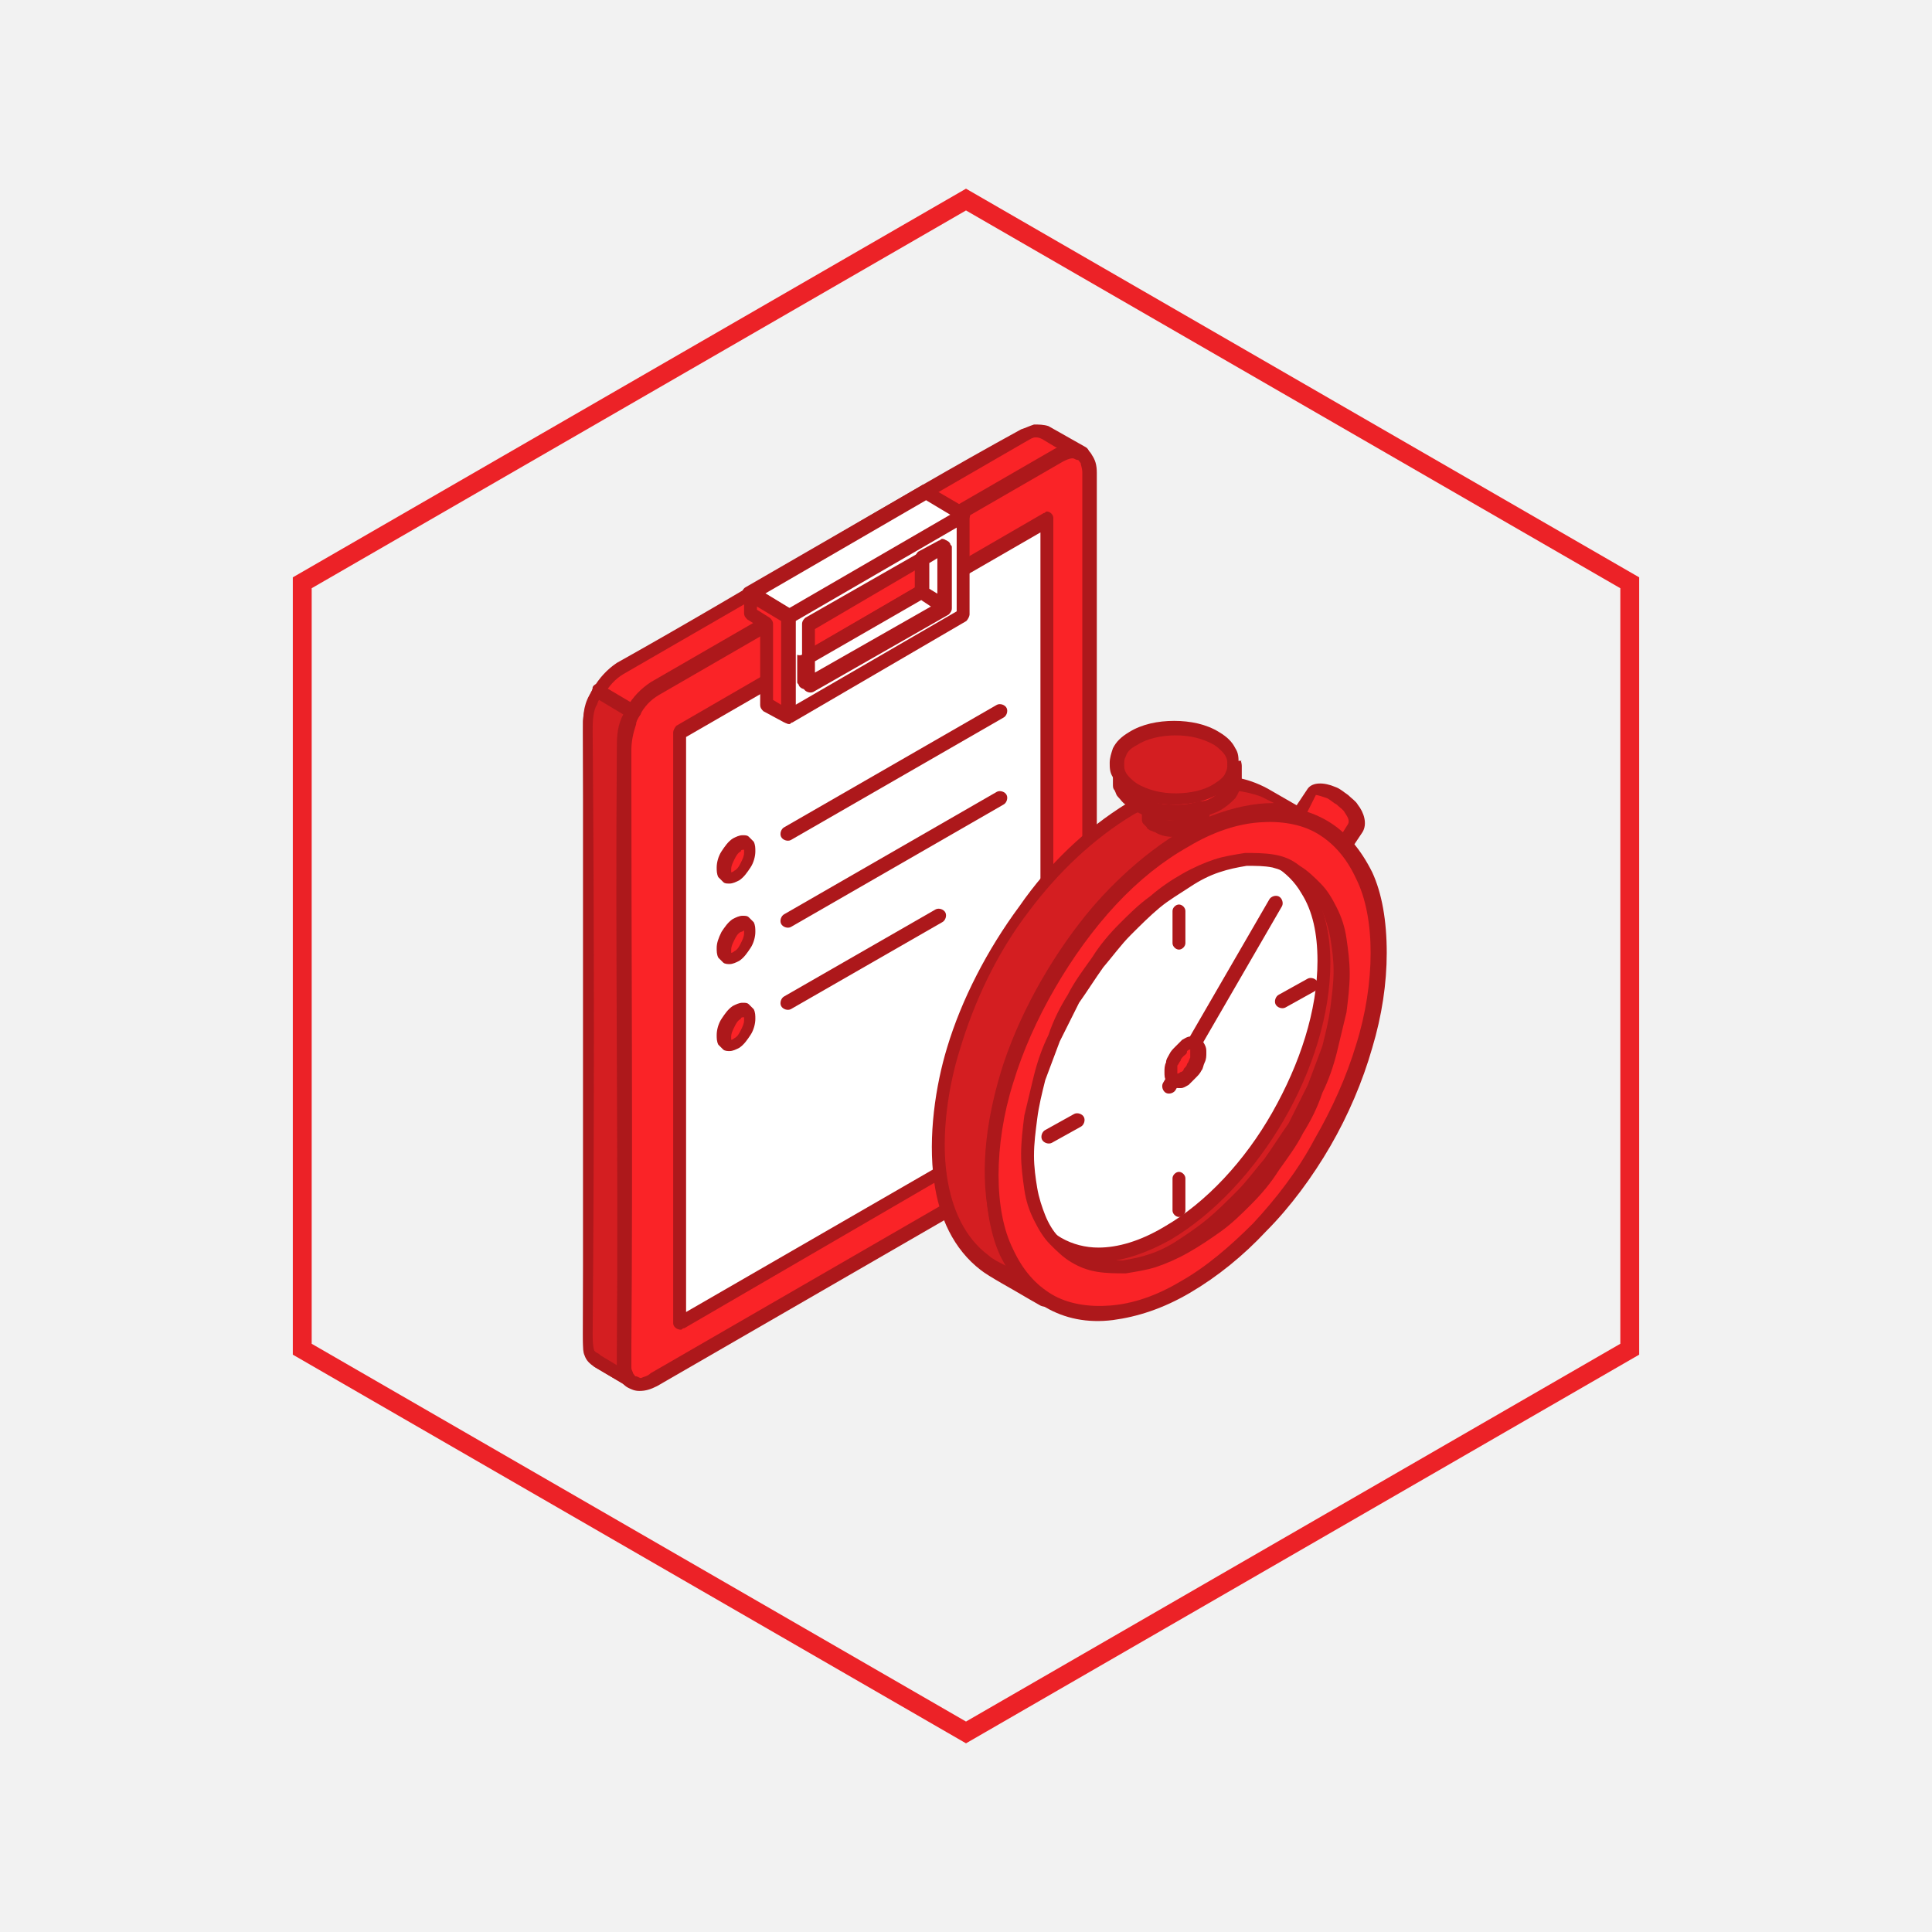 <svg xmlns="http://www.w3.org/2000/svg" width="230" height="230" fill="none" viewBox="0 0 230 230"><rect width="230" height="230" fill="#F2F2F2"/><g filter="url(#filter0_dd_17803_58779)"><path fill="#F2F2F2" d="M115 22.461L195.141 68.731V161.27L115 207.539L34.859 161.27V68.731L115 22.461Z"/><path stroke="#EC2227" stroke-width="2.246" d="M35.982 69.379L115 23.758L194.018 69.379V160.621L115 206.242L35.982 160.621V69.379Z"/></g><g clip-path="url(#clip0_17803_58779)"><path fill="#FA2327" fill-rule="evenodd" d="M75.349 164.437L71.13 161.944C70.171 161.369 70.171 160.602 69.98 159.643V85.819C69.98 84.477 70.363 83.518 71.13 82.176C71.897 81.025 72.472 80.258 73.623 79.492L81.485 75.081L86.087 72.397L109.289 58.974L113.315 56.673L121.752 51.879C122.711 51.496 123.286 51.112 124.245 51.688L128.464 54.18C127.505 53.797 126.738 53.989 125.971 54.372L117.534 59.166L113.507 61.467L90.305 74.889L85.703 77.574L77.841 81.984C76.691 82.751 75.924 83.518 75.349 84.669C74.773 85.819 74.39 86.778 74.198 88.312V162.136C74.39 163.095 74.39 163.862 75.349 164.437Z" clip-rule="evenodd"/><path fill="#AD181B" fill-rule="evenodd" d="M74.965 165.204L70.747 162.711C70.171 162.328 69.788 161.944 69.596 161.369C69.404 160.985 69.404 160.41 69.404 159.835V85.819C69.596 83.135 71.13 80.45 73.431 78.916C89.538 69.904 105.453 59.933 121.56 51.112C122.136 50.921 122.519 50.729 123.094 50.537C123.67 50.537 124.245 50.537 124.82 50.729L129.231 53.222C129.614 53.413 129.806 53.989 129.614 54.372C129.422 54.756 129.039 54.947 128.655 54.756C128.272 54.564 128.08 54.564 127.888 54.564C127.505 54.564 127.313 54.756 126.93 54.947L78.8 82.751C76.883 83.902 75.732 86.203 75.54 88.312V162.136C75.54 162.52 75.54 162.903 75.732 163.095C75.924 163.287 75.924 163.478 76.307 163.67C76.691 163.862 76.691 164.437 76.499 164.821C75.732 165.204 75.349 165.396 74.965 165.204ZM71.514 161.369L73.431 162.52C72.281 145.454 71.897 104.803 73.431 88.312C73.623 85.627 75.157 82.943 77.458 81.409L125.971 53.413L124.053 52.263C123.67 52.071 123.478 52.071 123.286 52.071C122.903 52.071 122.711 52.263 122.327 52.455L74.198 80.258C72.281 81.409 71.13 83.71 70.938 85.819V159.643C70.938 160.027 70.938 160.41 71.13 160.602C71.13 160.985 71.322 161.177 71.514 161.369Z" clip-rule="evenodd"/><path fill="#FA2327" fill-rule="evenodd" d="M125.971 136.441L77.841 164.245C75.924 165.396 74.198 164.437 74.198 162.136V88.312C74.198 86.011 75.924 83.135 77.841 81.984L85.703 77.574L90.305 74.889L113.507 61.467L117.534 59.166L125.971 54.372C127.888 53.222 129.614 54.18 129.614 56.481V130.305C129.614 132.415 128.08 135.291 125.971 136.441Z" clip-rule="evenodd"/><path fill="#AD181B" fill-rule="evenodd" d="M126.354 137.208L78.225 165.012C77.458 165.396 76.883 165.588 76.116 165.588C75.54 165.588 75.157 165.396 74.773 165.204C74.39 165.012 74.007 164.629 73.815 164.245C73.431 163.67 73.431 163.095 73.431 162.328V88.312C73.431 86.97 73.815 85.627 74.582 84.285C75.349 82.943 76.308 81.984 77.458 81.217L125.587 53.413C126.354 53.03 126.93 52.838 127.697 52.838C128.272 52.838 128.655 53.03 129.039 53.222C129.422 53.413 129.806 53.797 129.998 54.18C130.381 54.756 130.573 55.331 130.573 56.29V130.114C130.573 131.456 130.189 132.798 129.422 134.14C128.464 135.483 127.505 136.441 126.354 137.208ZM77.458 163.478L125.587 135.674C126.546 135.099 127.313 134.332 127.888 133.373C128.464 132.415 128.847 131.264 128.847 130.114V56.29C128.847 55.714 128.655 55.331 128.655 55.139C128.464 54.947 128.464 54.756 128.272 54.756C128.08 54.756 127.888 54.564 127.697 54.564C127.313 54.564 126.93 54.756 126.546 54.947L78.417 82.751C77.458 83.326 76.691 84.094 76.116 85.244C75.54 86.203 75.157 87.353 75.157 88.504V162.328C75.157 162.903 75.157 163.287 75.349 163.478C75.54 163.67 75.54 163.862 75.732 163.862C75.924 163.862 76.116 164.054 76.308 164.054C76.691 163.862 77.075 163.862 77.458 163.478Z" clip-rule="evenodd"/><path fill="#fff" fill-rule="evenodd" d="M80.909 87.162V157.534L124.629 132.223V62.042C110.055 70.287 95.482 78.725 80.909 87.162Z" clip-rule="evenodd"/><path fill="#AD181B" fill-rule="evenodd" d="M81.677 87.737V156.192L123.862 131.839V63.384L81.677 87.737ZM80.142 157.534V87.162C80.142 86.97 80.334 86.586 80.526 86.394L124.245 61.083C124.437 61.083 124.437 60.892 124.629 60.892C125.012 60.892 125.396 61.275 125.396 61.659V132.031C125.396 132.223 125.204 132.606 125.012 132.798L81.485 158.109C81.293 158.109 81.101 158.301 81.101 158.301C80.526 158.301 80.142 157.917 80.142 157.534Z" clip-rule="evenodd"/><path fill="#FA2327" fill-rule="evenodd" d="M87.621 100.584C86.853 101.159 86.087 102.31 86.087 103.269C86.087 104.227 86.853 104.611 87.621 104.227C88.388 103.652 89.154 102.502 89.154 101.543C89.346 100.584 88.579 100.009 87.621 100.584Z" clip-rule="evenodd"/><path fill="#AD181B" fill-rule="evenodd" d="M88.196 101.351C87.812 101.543 87.621 101.926 87.429 102.31C87.237 102.693 87.046 103.077 87.046 103.46C87.046 103.652 87.046 103.652 87.046 103.844C87.046 103.844 87.237 103.844 87.429 103.652C87.812 103.46 88.004 103.077 88.196 102.693C88.388 102.31 88.579 101.926 88.579 101.543C88.579 101.351 88.579 101.351 88.579 101.159C88.388 101.159 88.196 101.159 88.196 101.351ZM85.895 101.351C86.278 100.776 86.662 100.201 87.237 99.817C87.621 99.625 88.004 99.433 88.388 99.433C88.771 99.433 88.963 99.433 89.155 99.625C89.347 99.817 89.538 100.009 89.73 100.201C89.922 100.584 89.922 100.968 89.922 101.351C89.922 101.926 89.73 102.693 89.347 103.269C88.963 103.844 88.579 104.419 88.004 104.803C87.621 104.994 87.237 105.186 86.854 105.186C86.47 105.186 86.278 105.186 86.087 104.994C85.895 104.803 85.703 104.611 85.511 104.419C85.32 104.036 85.32 103.652 85.32 103.269C85.32 102.693 85.511 101.926 85.895 101.351Z" clip-rule="evenodd"/><path fill="#FA2327" fill-rule="evenodd" d="M87.621 110.172C86.853 110.747 86.087 111.897 86.087 112.856C86.087 113.815 86.853 114.198 87.621 113.815C88.388 113.24 89.154 112.089 89.154 111.13C89.346 110.172 88.579 109.788 87.621 110.172Z" clip-rule="evenodd"/><path fill="#AD181B" fill-rule="evenodd" d="M88.196 110.939C87.812 111.13 87.621 111.514 87.429 111.897C87.237 112.281 87.046 112.664 87.046 113.048C87.046 113.24 87.046 113.24 87.046 113.431C87.046 113.431 87.237 113.431 87.429 113.24C87.812 113.048 88.004 112.664 88.196 112.281C88.388 111.897 88.579 111.514 88.579 111.13C88.579 110.939 88.579 110.939 88.579 110.747C88.388 110.939 88.196 110.939 88.196 110.939ZM85.895 110.939C86.278 110.363 86.662 109.788 87.237 109.405C87.621 109.213 88.004 109.021 88.388 109.021C88.771 109.021 88.963 109.021 89.155 109.213C89.347 109.405 89.538 109.596 89.73 109.788C89.922 110.172 89.922 110.555 89.922 110.939C89.922 111.514 89.73 112.281 89.347 112.856C88.963 113.431 88.579 114.007 88.004 114.39C87.621 114.582 87.237 114.774 86.854 114.774C86.662 114.774 86.278 114.774 86.087 114.582C85.895 114.39 85.703 114.198 85.511 114.007C85.32 113.623 85.32 113.24 85.32 112.856C85.32 112.281 85.511 111.706 85.895 110.939Z" clip-rule="evenodd"/><path fill="#FA2327" fill-rule="evenodd" d="M87.621 120.526C86.853 121.101 86.087 122.252 86.087 123.211C86.087 124.169 86.853 124.553 87.621 124.169C88.388 123.594 89.154 122.444 89.154 121.485C89.346 120.526 88.579 120.143 87.621 120.526Z" clip-rule="evenodd"/><path fill="#AD181B" fill-rule="evenodd" d="M88.196 121.293C87.812 121.485 87.621 121.868 87.429 122.252C87.237 122.635 87.046 123.019 87.046 123.402C87.046 123.594 87.046 123.594 87.046 123.786C87.046 123.786 87.237 123.786 87.429 123.594C87.812 123.402 88.004 123.019 88.196 122.635C88.388 122.252 88.579 121.868 88.579 121.485C88.579 121.293 88.579 121.293 88.579 121.101C88.388 121.101 88.196 121.101 88.196 121.293ZM85.895 121.293C86.278 120.718 86.662 120.143 87.237 119.759C87.621 119.567 88.004 119.376 88.388 119.376C88.771 119.376 88.963 119.376 89.155 119.567C89.347 119.759 89.538 119.951 89.73 120.143C89.922 120.526 89.922 120.91 89.922 121.293C89.922 121.868 89.73 122.635 89.347 123.211C88.963 123.786 88.579 124.361 88.004 124.745C87.621 124.936 87.237 125.128 86.854 125.128C86.662 125.128 86.278 125.128 86.087 124.936C85.895 124.745 85.703 124.553 85.511 124.361C85.32 123.978 85.32 123.594 85.32 123.211C85.32 122.635 85.511 121.868 85.895 121.293Z" clip-rule="evenodd"/><path fill="#D41E21" fill-rule="evenodd" d="M75.349 164.437L71.13 161.944C70.747 161.752 70.555 161.369 70.363 161.177C69.98 160.41 69.98 159.26 69.98 158.301V145.07V124.169V102.502V87.737C69.98 86.394 69.98 85.244 70.363 83.902C70.555 83.326 70.747 82.751 71.13 82.176L75.349 84.669C74.965 85.436 74.582 86.011 74.39 86.778C74.198 87.737 74.198 88.695 74.198 89.654V102.885V123.978V145.07V160.602C74.198 161.369 74.198 162.136 74.39 162.903C74.582 163.67 74.773 164.054 75.349 164.437Z" clip-rule="evenodd"/><path fill="#AD181B" fill-rule="evenodd" d="M74.965 165.204L70.747 162.711C70.555 162.519 70.363 162.328 70.171 162.136C69.98 161.944 69.788 161.752 69.788 161.561C69.404 160.794 69.404 159.643 69.404 158.684C69.596 134.907 69.596 110.939 69.404 87.162C69.404 85.436 69.404 84.094 70.171 82.751C70.363 82.368 70.555 82.176 70.555 81.793C70.747 81.409 71.322 81.217 71.705 81.601L75.924 84.094C76.307 84.285 76.499 84.861 76.116 85.244C75.924 85.436 75.732 85.819 75.732 86.203C75.349 87.353 75.157 88.312 75.157 89.463C75.157 113.24 75.349 137.4 75.157 161.177C75.157 161.752 75.157 162.328 75.157 162.903C75.157 163.095 75.349 163.286 75.349 163.478C75.349 163.67 75.54 163.862 75.732 163.862C76.116 164.053 76.116 164.629 75.924 165.012C75.732 165.396 75.349 165.396 74.965 165.204ZM71.514 161.369L73.431 162.519C73.431 162.136 73.431 161.561 73.431 161.177C73.623 137.208 73.239 113.431 73.431 89.463C73.431 87.928 73.431 86.778 74.006 85.436L74.198 85.052L71.322 83.326C71.13 83.518 71.13 83.902 70.938 84.094C70.555 85.052 70.555 86.011 70.555 87.162C70.747 110.939 70.747 134.907 70.555 158.684C70.555 159.451 70.555 160.218 70.747 160.794L70.938 160.985C71.322 161.177 71.322 161.177 71.514 161.369Z" clip-rule="evenodd"/><path fill="#AD181B" fill-rule="evenodd" d="M94.14 100.009C93.757 100.201 93.181 100.009 92.99 99.625C92.798 99.242 92.99 98.666 93.373 98.475L118.684 83.902C119.068 83.71 119.643 83.902 119.835 84.285C120.026 84.669 119.835 85.244 119.451 85.436L94.14 100.009Z" clip-rule="evenodd"/><path fill="#AD181B" fill-rule="evenodd" d="M94.14 110.363C93.757 110.555 93.181 110.363 92.99 109.98C92.798 109.596 92.99 109.021 93.373 108.829L118.684 94.256C119.068 94.064 119.643 94.256 119.835 94.64C120.026 95.023 119.835 95.599 119.451 95.79L94.14 110.363Z" clip-rule="evenodd"/><path fill="#AD181B" fill-rule="evenodd" d="M94.14 120.143C93.757 120.334 93.181 120.143 92.99 119.759C92.798 119.376 92.99 118.8 93.373 118.609L111.398 108.254C111.781 108.062 112.356 108.254 112.548 108.638C112.74 109.021 112.548 109.596 112.165 109.788L94.14 120.143Z" clip-rule="evenodd"/><path fill="#D41E21" fill-rule="evenodd" d="M127.697 149.672L121.369 146.029C128.847 150.247 138.243 143.153 143.037 137.784C149.748 130.114 155.501 117.266 153.008 107.104C152.241 104.036 150.707 101.543 148.022 100.009L154.734 103.844C161.445 108.062 160.486 118.992 158.377 125.512C155.309 135.291 146.872 147.371 136.709 150.439C133.641 151.206 130.573 151.206 127.697 149.672Z" clip-rule="evenodd"/><path fill="#AD181B" fill-rule="evenodd" d="M127.313 150.439C126.354 149.864 121.369 147.179 120.985 146.796C120.602 146.604 120.41 146.029 120.602 145.645C120.794 145.262 121.369 145.07 121.752 145.262C124.629 146.988 127.888 146.604 131.148 145.454C135.558 143.728 139.777 140.085 142.461 137.208C145.913 133.182 149.365 127.621 151.282 121.677C152.816 116.691 153.583 111.706 152.433 107.104C152.049 105.57 151.474 104.227 150.707 103.077C149.94 102.118 148.981 101.159 147.831 100.392C147.447 100.201 147.255 99.625 147.639 99.242C147.83 98.858 148.406 98.666 148.789 99.05C151.09 100.392 153.391 101.543 155.501 102.885C158.569 104.803 160.103 108.062 160.678 111.706C161.445 116.308 160.486 121.677 159.336 125.512C157.61 130.881 154.35 137.017 150.132 141.81C146.488 146.029 142.078 149.48 137.092 150.823C135.367 151.398 133.641 151.59 132.107 151.398C130.381 151.59 128.847 151.206 127.313 150.439ZM126.546 148.138L128.08 149.097C129.231 149.864 130.573 150.056 131.915 150.247C133.449 150.439 134.983 150.056 136.325 149.672C140.927 148.33 145.146 145.07 148.598 141.043C152.624 136.25 155.884 130.497 157.418 125.32C158.569 121.677 159.336 116.499 158.76 112.089C158.185 108.829 156.843 106.145 154.158 104.419L152.241 103.269C152.816 104.419 153.2 105.57 153.583 106.72C154.734 111.514 154.158 116.883 152.433 122.06C150.515 128.196 147.063 133.949 143.42 137.975C140.544 141.235 136.325 144.878 131.532 146.796C129.998 147.755 128.272 148.138 126.546 148.138Z" clip-rule="evenodd"/><path fill="#fff" fill-rule="evenodd" d="M139.01 104.036C128.655 109.98 120.41 124.361 120.41 136.25C120.41 148.138 128.655 152.932 139.01 146.988C149.365 141.043 157.61 126.662 157.61 114.774C157.61 102.885 149.365 98.091 139.01 104.036Z" clip-rule="evenodd"/><path fill="#AD181B" fill-rule="evenodd" d="M139.393 104.611C134.408 107.487 129.806 112.473 126.546 118.225C123.286 123.978 121.177 130.305 121.177 136.058C121.177 139.318 121.752 142.002 123.094 144.111C123.861 145.454 125.012 146.604 126.354 147.371C127.696 148.138 129.23 148.522 130.764 148.522C133.065 148.522 135.75 147.755 138.626 146.029C143.612 143.153 148.214 138.167 151.474 132.415C154.733 126.662 156.843 120.334 156.843 114.39C156.843 111.13 156.267 108.446 154.925 106.337C154.158 104.994 153.008 103.844 151.665 103.077C150.323 102.31 148.789 101.926 147.255 101.926C144.954 102.31 142.27 103.077 139.393 104.611ZM125.204 117.458C128.655 111.514 133.449 106.337 138.626 103.269C141.694 101.543 144.762 100.584 147.255 100.584C149.173 100.584 150.898 100.968 152.432 101.926C153.966 102.885 155.309 104.036 156.267 105.761C157.61 108.062 158.377 111.13 158.377 114.582C158.377 120.718 156.267 127.429 152.816 133.373C149.364 139.318 144.571 144.495 139.393 147.563C136.325 149.289 133.257 150.247 130.764 150.247C128.847 150.247 127.121 149.864 125.587 148.905C124.053 147.946 122.711 146.796 121.752 145.07C120.41 142.769 119.643 139.701 119.643 136.25C119.643 130.114 121.752 123.402 125.204 117.458Z" clip-rule="evenodd"/><path fill="#D41E21" fill-rule="evenodd" d="M134.791 96.365C139.393 93.681 145.529 91.763 150.707 94.448L157.035 98.091C147.639 93.489 136.517 102.118 130.573 108.829C122.711 117.842 116.192 132.798 118.493 144.878C119.26 148.713 120.985 152.165 124.437 154.466C122.903 153.507 118.493 151.206 117.342 150.247C110.056 144.687 111.206 132.415 113.507 124.745C116.767 113.623 124.629 102.31 134.791 96.365Z" clip-rule="evenodd"/><path fill="#AD181B" fill-rule="evenodd" d="M134.216 95.599C136.9 94.064 139.968 92.722 143.228 92.531C145.913 92.147 148.405 92.531 150.898 93.873L157.226 97.516C157.609 97.708 157.801 98.283 157.609 98.667C157.418 99.05 156.842 99.242 156.459 99.05C152.624 97.133 148.597 97.516 144.762 99.242C139.393 101.351 134.408 105.953 131.148 109.788C127.121 114.582 123.286 121.101 120.985 127.813C119.068 133.565 118.301 139.701 119.259 145.07C119.643 146.988 120.218 148.713 121.177 150.248C122.136 151.782 123.286 153.124 124.82 154.083C125.204 154.274 125.204 154.85 125.012 155.233C124.82 155.617 124.245 155.617 123.861 155.425L122.519 154.658C120.602 153.507 117.725 151.973 116.767 151.206C113.507 148.713 111.781 144.878 111.206 140.66C110.439 135.291 111.398 129.155 112.74 124.745C114.466 118.992 117.534 113.048 121.369 107.871C124.82 102.885 129.23 98.667 134.216 95.599ZM143.42 94.064C140.544 94.448 137.476 95.599 134.983 96.941C130.189 99.817 125.971 103.844 122.519 108.446C118.684 113.431 116 119.184 114.274 124.936C112.932 129.155 111.973 135.099 112.74 140.085C113.315 143.92 114.849 147.371 117.725 149.48C118.109 149.864 118.876 150.247 120.026 150.823L119.835 150.439C118.876 148.713 118.109 146.796 117.725 144.687C116.575 138.934 117.534 132.606 119.451 126.662C121.752 119.759 125.779 113.048 129.997 108.062C133.449 104.036 138.626 99.434 144.187 97.133C146.68 96.174 149.172 95.599 151.665 95.599L150.131 94.832C148.022 94.064 145.721 93.873 143.42 94.064Z" clip-rule="evenodd"/><path fill="#D41E21" fill-rule="evenodd" d="M127.505 149.48L120.985 145.837H121.177L121.369 146.029L127.696 149.672L127.505 149.48Z" clip-rule="evenodd"/><path fill="#AD181B" fill-rule="evenodd" d="M120.602 146.604C120.218 146.412 120.026 145.837 120.218 145.454C120.41 145.07 120.985 144.878 121.369 145.07C123.67 146.412 125.779 147.563 128.08 148.905C128.463 149.097 128.655 149.672 128.463 150.056C128.272 150.439 127.696 150.631 127.313 150.439C125.204 149.097 122.903 147.946 120.602 146.604Z" clip-rule="evenodd"/><path fill="#D41E21" fill-rule="evenodd" d="M154.35 103.46L148.022 99.817H147.83L147.639 99.625L154.158 103.269L154.35 103.46Z" clip-rule="evenodd"/><path fill="#AD181B" fill-rule="evenodd" d="M148.406 99.242L154.734 102.885C155.117 103.077 155.309 103.652 155.117 104.036C154.925 104.419 154.35 104.611 153.967 104.419C151.665 103.077 149.556 101.926 147.255 100.584C146.872 100.392 146.68 99.817 146.872 99.433C147.063 99.05 147.639 98.858 148.022 99.05L148.406 99.242Z" clip-rule="evenodd"/><path fill="#FA2327" fill-rule="evenodd" d="M154.35 97.132C156.076 97.9 158.568 99.433 159.719 100.967L161.253 98.666C162.595 96.557 157.226 93.106 156.076 94.448L154.35 97.132Z" clip-rule="evenodd"/><path fill="#AD181B" fill-rule="evenodd" d="M155.5 96.941C156.267 97.324 157.034 97.9 157.801 98.283C158.376 98.666 158.952 99.242 159.527 99.625L160.486 98.091C160.677 97.708 160.486 97.324 160.102 96.749C159.91 96.365 159.527 96.174 159.143 95.79C158.76 95.599 158.376 95.215 157.993 95.023C157.418 94.832 156.842 94.64 156.651 94.64L155.5 96.941ZM157.034 99.625C156.075 98.858 154.925 98.283 154.158 97.9H153.966C153.583 97.708 153.391 97.132 153.774 96.749L155.692 93.873C156.267 93.106 157.609 93.106 158.952 93.681C159.527 93.873 159.91 94.256 160.486 94.64C160.869 95.023 161.444 95.407 161.636 95.79C162.403 96.749 162.787 98.091 162.211 99.05L160.677 101.351L160.486 101.543C160.102 101.735 159.719 101.735 159.335 101.351C158.568 100.968 157.801 100.201 157.034 99.625Z" clip-rule="evenodd"/><path fill="#D41E21" fill-rule="evenodd" d="M143.229 94.832V96.941C143.229 97.132 143.037 97.324 143.037 97.324C142.653 97.708 142.078 98.091 141.695 98.283C140.544 98.667 139.01 98.667 137.859 98.091C137.668 97.9 137.284 97.708 137.092 97.516C136.901 97.324 136.709 97.132 136.709 96.941V94.832V95.023C136.901 95.599 137.476 95.982 137.859 96.174C139.202 96.749 140.928 96.749 142.078 96.174C142.462 95.982 142.653 95.79 142.845 95.599C142.845 95.407 143.037 95.407 143.037 95.215C143.229 95.023 143.229 95.023 143.229 94.832Z" clip-rule="evenodd"/><path fill="#AD181B" fill-rule="evenodd" d="M143.995 94.832V96.941V97.132C143.995 97.324 143.995 97.324 143.803 97.516C143.803 97.708 143.612 97.708 143.612 97.9C143.42 98.091 143.228 98.475 142.845 98.666C142.461 98.858 142.078 99.05 141.886 99.242C141.119 99.433 140.352 99.625 139.585 99.625C138.818 99.625 138.051 99.433 137.476 99.05C137.284 99.05 137.092 98.858 136.9 98.858C136.709 98.666 136.517 98.666 136.517 98.475C136.325 98.283 136.325 98.283 136.133 98.091C135.942 97.9 135.942 97.708 135.942 97.516C135.942 97.324 135.942 97.324 135.942 97.132V95.023C135.942 94.64 136.325 94.256 136.709 94.256C137.092 94.256 137.476 94.64 137.476 95.023L137.667 95.215C137.859 95.407 138.051 95.407 138.243 95.599C138.818 95.79 139.393 95.982 140.16 95.982C140.735 95.982 141.502 95.79 141.886 95.599C142.078 95.599 142.078 95.407 142.269 95.407L142.461 95.215C142.461 95.023 142.653 95.023 142.653 95.023C142.653 94.64 143.228 94.256 143.612 94.448C143.803 94.064 143.995 94.448 143.995 94.832ZM142.269 96.941C141.694 97.132 140.735 97.324 139.968 97.324C139.01 97.324 138.243 97.132 137.476 96.749C137.476 96.749 137.476 96.941 137.667 96.941L137.859 97.132L138.051 97.324C138.434 97.516 139.01 97.708 139.585 97.708C140.16 97.708 140.735 97.708 141.311 97.516C141.502 97.516 141.694 97.324 141.886 97.132C142.078 97.132 142.269 96.941 142.269 96.941Z" clip-rule="evenodd"/><path fill="#FA2327" fill-rule="evenodd" d="M147.063 91.188V93.106C146.872 94.256 146.105 94.832 145.338 95.407C143.804 96.365 142.27 96.749 140.352 96.749C138.435 96.749 136.901 96.557 135.175 95.599C134.408 95.215 133.833 94.832 133.257 94.064C133.066 93.681 132.874 93.297 132.682 92.914V90.996C132.874 91.38 132.874 91.763 133.257 92.147C133.833 92.914 134.408 93.297 135.175 93.681C136.901 94.448 138.435 94.832 140.352 94.832C142.078 94.832 143.804 94.448 145.338 93.489C146.105 92.914 146.872 92.339 147.063 91.188Z" clip-rule="evenodd"/><path fill="#AD181B" fill-rule="evenodd" d="M147.83 91.188V93.106V93.297C147.638 93.873 147.447 94.448 147.063 95.023C146.68 95.407 146.296 95.79 145.721 96.174C144.954 96.749 143.995 96.941 143.228 97.324C142.269 97.516 141.502 97.708 140.544 97.708C139.585 97.708 138.626 97.708 137.859 97.516C136.9 97.324 136.133 97.132 135.175 96.557C134.791 96.365 134.408 96.174 134.024 95.79C133.641 95.599 133.449 95.215 133.065 94.832C132.874 94.64 132.874 94.448 132.682 94.064C132.49 93.873 132.49 93.681 132.49 93.297V93.106V91.188C132.49 90.805 132.874 90.421 133.257 90.421C133.641 90.421 134.024 90.805 134.024 91.188C134.024 91.38 134.024 91.572 134.216 91.572C134.216 91.763 134.408 91.763 134.408 91.955C134.599 92.147 134.791 92.531 134.983 92.722C135.175 92.914 135.558 93.106 135.942 93.297C136.709 93.681 137.476 93.873 138.243 94.064C139.01 94.256 139.777 94.256 140.735 94.256C141.502 94.256 142.461 94.064 143.228 93.873C143.995 93.681 144.762 93.489 145.337 92.914C145.721 92.722 146.104 92.339 146.296 92.147C146.488 91.955 146.68 91.572 146.871 91.188C146.871 90.805 147.447 90.421 147.83 90.613C147.638 90.421 147.83 90.805 147.83 91.188ZM144.762 94.64C144.187 94.832 143.612 95.023 143.036 95.215C142.078 95.407 141.311 95.599 140.352 95.599C139.393 95.599 138.434 95.599 137.476 95.407C136.709 95.215 135.942 95.023 135.175 94.64L135.558 94.832C136.325 95.215 137.092 95.407 137.859 95.599C138.626 95.79 139.393 95.79 140.352 95.79C141.119 95.79 142.078 95.599 142.653 95.407C143.42 95.407 143.995 95.215 144.762 94.64Z" clip-rule="evenodd"/><path fill="#D41E21" fill-rule="evenodd" d="M134.791 87.928C137.668 86.394 142.078 86.394 144.954 87.928C147.83 89.463 147.83 92.147 144.954 93.681C142.078 95.215 137.668 95.215 134.791 93.681C132.107 92.147 132.107 89.463 134.791 87.928Z" clip-rule="evenodd"/><path fill="#AD181B" fill-rule="evenodd" d="M134.408 87.162C135.942 86.203 137.859 85.819 139.777 85.819C141.694 85.819 143.612 86.203 145.146 87.162C146.104 87.737 146.68 88.312 147.063 89.079C147.447 89.654 147.447 90.23 147.447 90.805C147.447 91.38 147.255 91.955 147.063 92.531C146.68 93.297 145.913 93.873 145.146 94.448C143.612 95.407 141.694 95.79 139.777 95.79C137.859 95.79 135.75 95.407 134.408 94.448C133.449 93.873 132.874 93.297 132.49 92.531C132.107 91.955 132.107 91.38 132.107 90.805C132.107 90.23 132.298 89.654 132.49 89.079C132.874 88.312 133.449 87.737 134.408 87.162ZM139.968 87.545C138.243 87.545 136.517 87.928 135.366 88.695C134.599 89.079 134.216 89.463 134.024 90.038C133.832 90.421 133.832 90.613 133.832 90.996C133.832 91.38 133.832 91.572 134.024 91.955C134.216 92.339 134.791 92.914 135.366 93.297C136.709 94.064 138.243 94.448 139.968 94.448C141.694 94.448 143.42 94.064 144.57 93.297C145.146 92.914 145.721 92.531 145.913 91.955C146.104 91.572 146.104 91.38 146.104 90.996C146.104 90.613 146.104 90.421 145.913 90.038C145.721 89.654 145.146 89.079 144.57 88.695C143.228 87.928 141.694 87.545 139.968 87.545Z" clip-rule="evenodd"/><path fill="#FA2327" fill-rule="evenodd" d="M124.82 117.266C129.039 109.98 134.791 103.652 141.119 100.009C147.447 96.366 153.199 95.982 157.418 98.475C161.636 100.968 164.129 105.953 164.129 113.431C164.129 120.718 161.636 128.963 157.418 136.058C153.199 143.344 147.447 149.672 141.119 153.316C134.791 156.959 129.039 157.342 124.82 154.85C120.602 152.357 118.109 147.371 118.109 139.893C118.109 132.606 120.602 124.361 124.82 117.266ZM154.35 103.46C152.624 102.502 150.515 102.118 148.214 102.31C145.913 102.502 143.612 103.269 140.927 104.803C138.434 106.337 135.942 108.254 133.641 110.555C131.34 113.048 129.23 115.732 127.505 118.8C125.779 121.868 124.437 124.936 123.478 128.196C122.519 131.264 122.136 134.332 122.136 137.4C122.136 140.276 122.711 142.961 123.478 144.878C124.437 146.988 125.779 148.522 127.505 149.672C129.23 150.631 131.34 151.015 133.641 150.823C135.942 150.631 138.243 149.864 140.927 148.33C143.42 146.796 145.913 144.878 148.214 142.577C150.515 140.085 152.624 137.4 154.35 134.332C156.075 131.264 157.418 128.196 158.376 124.936C159.335 121.868 159.719 118.8 159.719 115.732C159.719 112.856 159.143 110.172 158.376 108.254C157.609 106.145 156.075 104.611 154.35 103.46Z" clip-rule="evenodd"/><path fill="#AD181B" fill-rule="evenodd" d="M124.053 116.883C126.162 113.24 128.847 109.596 131.723 106.72C134.408 103.844 137.476 101.351 140.736 99.433C143.995 97.516 147.063 96.557 149.94 96.174C153.008 95.79 155.692 96.365 157.993 97.708C160.294 99.05 162.02 101.159 163.362 103.844C164.513 106.337 165.088 109.596 165.088 113.431C165.088 117.075 164.513 120.91 163.362 124.745C162.212 128.771 160.486 132.798 158.377 136.441C156.267 140.085 153.583 143.728 150.707 146.604C148.022 149.48 144.954 151.973 141.694 153.891C138.434 155.808 135.366 156.767 132.49 157.15C129.422 157.534 126.738 156.959 124.437 155.616C122.136 154.274 120.41 152.165 119.068 149.48C117.917 146.988 117.342 143.728 117.342 139.893C117.342 136.25 117.917 132.415 119.068 128.58C120.218 124.553 121.944 120.526 124.053 116.883ZM132.874 107.679C130.189 110.555 127.696 114.007 125.587 117.65C123.478 121.293 121.752 125.128 120.602 128.963C119.451 132.606 118.876 136.441 118.876 139.893C118.876 143.344 119.451 146.412 120.602 148.713C121.752 151.206 123.286 152.932 125.204 154.082C127.121 155.233 129.614 155.616 132.107 155.425C134.791 155.233 137.667 154.274 140.544 152.548C143.612 150.823 146.488 148.33 149.173 145.645C151.857 142.769 154.542 139.318 156.459 135.674C158.568 132.031 160.294 128.196 161.445 124.361C162.595 120.718 163.17 116.883 163.17 113.431C163.17 109.98 162.595 106.912 161.445 104.611C160.294 102.118 158.76 100.392 156.843 99.242C154.925 98.091 152.432 97.708 149.94 97.9C147.255 98.091 144.379 99.05 141.503 100.776C138.434 102.502 135.558 104.803 132.874 107.679ZM153.966 104.227C153.199 103.844 152.241 103.46 151.474 103.269C150.515 103.077 149.556 103.077 148.406 103.077C147.255 103.269 146.296 103.46 145.146 103.844C143.995 104.227 142.845 104.803 141.694 105.57C140.544 106.337 139.201 107.104 138.051 108.062C136.9 109.021 135.75 110.172 134.599 111.322C133.449 112.473 132.49 113.815 131.34 115.157C130.381 116.499 129.422 118.033 128.463 119.376C127.696 120.91 126.929 122.444 126.162 123.978C125.587 125.512 125.012 127.046 124.437 128.58C124.053 130.114 123.67 131.648 123.478 133.182C123.286 134.716 123.094 136.058 123.094 137.592C123.094 138.934 123.286 140.276 123.478 141.427C123.67 142.577 124.053 143.728 124.437 144.687C124.82 145.645 125.395 146.604 125.971 147.179C126.546 147.946 127.313 148.522 128.08 148.905C128.847 149.289 129.806 149.672 130.573 149.864C131.531 150.056 132.49 150.056 133.641 150.056C134.791 149.864 135.75 149.672 136.9 149.289C138.051 148.905 139.201 148.33 140.352 147.563C141.503 146.796 142.653 146.029 143.804 145.07C144.954 144.111 146.105 142.961 147.255 141.81C148.406 140.66 149.364 139.318 150.515 137.975C151.474 136.633 152.432 135.099 153.391 133.757C154.158 132.223 154.925 130.689 155.692 129.155C156.267 127.621 156.843 126.087 157.418 124.553C157.801 123.019 158.185 121.485 158.377 119.951C158.568 118.417 158.76 117.075 158.76 115.541C158.76 114.198 158.568 112.856 158.377 111.706C158.185 110.555 157.801 109.405 157.418 108.446C157.034 107.487 156.459 106.528 155.884 105.953C155.5 105.378 154.733 104.611 153.966 104.227ZM151.665 101.735C150.515 101.543 149.364 101.543 148.214 101.543C147.063 101.735 145.721 101.926 144.571 102.31C143.42 102.693 142.078 103.269 140.736 104.036C139.393 104.803 138.243 105.57 136.9 106.72C135.558 107.679 134.408 108.829 133.257 109.98C132.107 111.13 130.956 112.473 129.997 114.007C129.039 115.349 127.888 116.883 127.121 118.417C126.162 119.951 125.395 121.485 124.82 123.211C124.053 124.745 123.478 126.47 123.094 128.004C122.711 129.538 122.327 131.264 121.944 132.798C121.752 134.332 121.56 135.866 121.56 137.4C121.56 138.934 121.752 140.276 121.944 141.619C122.136 142.961 122.519 144.111 123.094 145.262C123.67 146.412 124.245 147.371 125.012 148.138C125.779 148.905 126.546 149.672 127.505 150.247C128.463 150.823 129.422 151.206 130.573 151.398C131.723 151.59 132.874 151.59 134.024 151.59C135.175 151.398 136.517 151.206 137.667 150.823C138.818 150.439 140.16 149.864 141.503 149.097C142.845 148.33 143.995 147.563 145.338 146.604C146.68 145.645 147.83 144.495 148.981 143.344C150.131 142.194 151.282 140.852 152.241 139.318C153.199 137.975 154.35 136.441 155.117 134.907C156.076 133.373 156.843 131.839 157.418 130.114C158.185 128.58 158.76 126.854 159.144 125.32C159.527 123.786 159.911 122.06 160.294 120.526C160.486 118.992 160.678 117.458 160.678 115.924C160.678 114.39 160.486 113.048 160.294 111.706C160.102 110.363 159.719 109.213 159.144 108.062C158.568 106.912 157.993 105.953 157.226 105.186C156.459 104.419 155.692 103.652 154.733 103.077C153.775 102.31 152.816 101.926 151.665 101.735Z" clip-rule="evenodd"/><path fill="#AD181B" fill-rule="evenodd" d="M151.09 107.104C151.282 106.72 151.857 106.528 152.24 106.72C152.624 106.912 152.816 107.487 152.624 107.871L139.968 129.73C139.777 130.114 139.201 130.305 138.818 130.114C138.434 129.922 138.243 129.347 138.434 128.963L151.09 107.104Z" clip-rule="evenodd"/><path fill="#AD181B" fill-rule="evenodd" d="M139.585 140.276C139.585 139.893 139.969 139.509 140.352 139.509C140.736 139.509 141.119 139.893 141.119 140.276V144.111C141.119 144.495 140.736 144.878 140.352 144.878C139.969 144.878 139.585 144.495 139.585 144.111V140.276Z" clip-rule="evenodd"/><path fill="#AD181B" fill-rule="evenodd" d="M153.007 119.951C152.624 120.143 152.049 119.951 151.857 119.567C151.665 119.184 151.857 118.609 152.24 118.417L155.692 116.499C156.075 116.308 156.651 116.499 156.842 116.883C157.034 117.266 156.842 117.842 156.459 118.033L153.007 119.951Z" clip-rule="evenodd"/><path fill="#AD181B" fill-rule="evenodd" d="M141.119 112.281C141.119 112.664 140.736 113.048 140.352 113.048C139.969 113.048 139.585 112.664 139.585 112.281V108.446C139.585 108.062 139.969 107.679 140.352 107.679C140.736 107.679 141.119 108.062 141.119 108.446V112.281Z" clip-rule="evenodd"/><path fill="#AD181B" fill-rule="evenodd" d="M127.888 132.606C128.272 132.415 128.847 132.606 129.039 132.99C129.23 133.373 129.039 133.949 128.655 134.14L125.204 136.058C124.82 136.25 124.245 136.058 124.053 135.674C123.861 135.291 124.053 134.716 124.437 134.524L127.888 132.606Z" clip-rule="evenodd"/><path fill="#FA2327" fill-rule="evenodd" d="M139.969 125.895C140.352 125.32 140.736 124.936 141.119 124.553C141.503 124.361 142.078 124.169 142.27 124.361C142.653 124.553 142.845 124.936 142.845 125.512C142.845 126.087 142.653 126.662 142.27 127.237C141.886 127.813 141.503 128.196 141.119 128.58C140.736 128.771 140.16 128.963 139.969 128.771C139.585 128.58 139.393 128.196 139.393 127.621C139.393 127.046 139.585 126.47 139.969 125.895Z" clip-rule="evenodd"/><path fill="#AD181B" fill-rule="evenodd" d="M139.202 125.512C139.393 125.128 139.585 124.936 139.969 124.553C140.16 124.361 140.544 123.978 140.736 123.786C141.119 123.594 141.311 123.402 141.694 123.402C142.078 123.402 142.461 123.402 142.653 123.594C143.037 123.786 143.228 123.978 143.42 124.361C143.612 124.745 143.612 124.936 143.612 125.32C143.612 125.703 143.612 126.087 143.42 126.47C143.228 126.854 143.228 127.237 143.037 127.429C142.845 127.813 142.653 128.004 142.27 128.388C142.078 128.58 141.694 128.963 141.503 129.155C141.119 129.347 140.927 129.538 140.544 129.538C140.16 129.538 139.777 129.538 139.585 129.347C139.202 129.155 139.01 128.963 138.818 128.58C138.626 128.388 138.626 128.004 138.626 127.621C138.626 127.237 138.626 126.854 138.818 126.47C138.818 126.087 139.01 125.895 139.202 125.512ZM140.927 125.703C140.736 125.895 140.544 126.087 140.544 126.279C140.352 126.47 140.352 126.662 140.16 126.854C140.16 127.046 140.16 127.237 140.16 127.429C140.16 127.621 140.16 127.621 140.16 127.813C140.16 127.813 140.352 127.813 140.544 127.621C140.736 127.621 140.927 127.429 140.927 127.237C141.119 127.046 141.311 126.854 141.311 126.662C141.503 126.47 141.503 126.279 141.694 125.895C141.694 125.703 141.694 125.512 141.694 125.32C141.694 125.128 141.694 125.128 141.694 124.936C141.694 124.936 141.503 124.936 141.311 125.128C141.311 125.512 141.119 125.512 140.927 125.703Z" clip-rule="evenodd"/><path fill="#fff" fill-rule="evenodd" d="M114.657 73.164V61.275L93.757 73.355V85.244L114.657 73.164ZM96.249 81.601C96.249 78.916 96.249 76.999 96.249 74.314C101.618 71.246 106.987 68.178 112.356 65.11C112.356 67.795 112.356 69.712 112.356 72.397C106.987 75.465 101.618 78.533 96.249 81.601Z" clip-rule="evenodd"/><path fill="#AD181B" fill-rule="evenodd" d="M113.89 72.78V62.809L94.715 73.931V83.902L113.89 72.78ZM115.424 61.275V73.164C115.424 73.356 115.233 73.739 115.041 73.931L94.332 86.011C94.14 86.011 94.14 86.203 93.948 86.203C93.565 86.203 93.181 85.819 93.181 85.436V73.356C93.181 73.164 93.373 72.78 93.565 72.588L114.274 60.508C114.466 60.508 114.466 60.316 114.657 60.316C115.233 60.508 115.424 60.892 115.424 61.275ZM95.482 81.601V74.314C95.482 73.931 95.674 73.739 95.866 73.547L111.973 64.343C112.356 64.151 112.932 64.343 113.123 64.727C113.123 64.918 113.315 64.918 113.315 65.11V72.397C113.315 72.78 113.123 72.972 112.932 73.164L96.825 82.368C96.441 82.559 95.866 82.368 95.674 81.984C95.482 81.793 95.482 81.793 95.482 81.601ZM97.016 74.889L111.398 66.452V71.821L97.016 80.258V74.889V74.889Z" clip-rule="evenodd"/><path fill="#fff" fill-rule="evenodd" d="M93.948 73.356L114.657 61.275L111.781 59.741L110.055 58.782L89.346 70.671L93.948 73.356Z" clip-rule="evenodd"/><path fill="#AD181B" fill-rule="evenodd" d="M93.948 72.397L113.124 61.275L110.247 59.549L91.072 70.671L93.948 72.397ZM115.041 62.042L94.14 74.122C93.948 74.314 93.565 74.314 93.373 74.122L88.771 71.438C88.579 71.438 88.579 71.246 88.388 71.054C88.196 70.671 88.388 70.096 88.771 69.904L109.672 57.824C109.864 57.632 110.247 57.632 110.439 57.824L115.041 60.508C115.233 60.508 115.233 60.7 115.425 60.892C115.616 61.275 115.425 61.85 115.041 62.042Z" clip-rule="evenodd"/><path fill="#FA2327" fill-rule="evenodd" d="M89.346 73.164L91.264 74.314V83.902L93.948 85.244V73.355L89.346 70.671V73.164Z" clip-rule="evenodd"/><path fill="#AD181B" fill-rule="evenodd" d="M90.113 72.588L91.647 73.547C91.839 73.739 92.031 73.931 92.031 74.314V83.326L92.99 83.902V73.931L90.113 72.205V72.588ZM90.497 74.698L88.963 73.739C88.771 73.547 88.579 73.355 88.579 72.972V70.671C88.579 70.479 88.579 70.479 88.771 70.287C88.963 69.904 89.538 69.712 89.922 69.904L94.332 72.588C94.524 72.78 94.715 72.972 94.715 73.355V85.244C94.715 85.436 94.715 85.436 94.524 85.627C94.332 86.011 93.757 86.203 93.373 86.011L90.88 84.669C90.689 84.477 90.497 84.285 90.497 83.902V74.698Z" clip-rule="evenodd"/><path fill="#fff" fill-rule="evenodd" d="M109.864 66.452V70.479L112.357 72.205V65.11L109.864 66.452Z" clip-rule="evenodd"/><path fill="#AD181B" fill-rule="evenodd" d="M110.631 67.028V70.096L111.59 70.671V66.452L110.631 67.028ZM108.905 70.479V66.452C108.905 66.261 109.097 65.877 109.289 65.685L111.781 64.343C111.973 64.343 111.973 64.151 112.165 64.151C112.548 64.151 112.932 64.535 112.932 64.918V72.205C112.932 72.397 112.932 72.588 112.74 72.588C112.548 72.972 111.973 72.972 111.59 72.78L109.097 71.054C109.097 71.054 108.905 70.863 108.905 70.479Z" clip-rule="evenodd"/><path fill="#fff" fill-rule="evenodd" d="M96.249 78.341L109.864 70.479L112.356 72.205L96.249 81.601V78.341Z" clip-rule="evenodd"/><path fill="#AD181B" fill-rule="evenodd" d="M95.866 77.574L109.289 69.712C109.48 69.52 109.864 69.52 110.056 69.712L112.548 71.438C112.932 71.63 112.932 72.205 112.74 72.588C112.74 72.78 112.548 72.78 112.357 72.78L96.249 81.984C95.866 82.176 95.291 81.984 95.099 81.601C95.099 81.409 94.907 81.409 94.907 81.217V77.957C95.483 78.149 95.674 77.766 95.866 77.574ZM109.672 71.438L97.016 78.725V80.067L110.823 72.205L109.672 71.438Z" clip-rule="evenodd"/></g><defs><filter id="filter0_dd_17803_58779" width="178.251" height="203.047" x="25.874" y="13.477" color-interpolation-filters="sRGB" filterUnits="userSpaceOnUse"><feFlood flood-opacity="0" result="BackgroundImageFix"/><feColorMatrix in="SourceAlpha" result="hardAlpha" type="matrix" values="0 0 0 0 0 0 0 0 0 0 0 0 0 0 0 0 0 0 127 0"/><feOffset dx="-2.246" dy="-2.246"/><feGaussianBlur stdDeviation="3.369"/><feColorMatrix type="matrix" values="0 0 0 0 1 0 0 0 0 1 0 0 0 0 1 0 0 0 1 0"/><feBlend in2="BackgroundImageFix" mode="normal" result="effect1_dropShadow_17803_58779"/><feColorMatrix in="SourceAlpha" result="hardAlpha" type="matrix" values="0 0 0 0 0 0 0 0 0 0 0 0 0 0 0 0 0 0 127 0"/><feOffset dx="2.246" dy="2.246"/><feGaussianBlur stdDeviation="3.369"/><feColorMatrix type="matrix" values="0 0 0 0 0.682 0 0 0 0 0.682 0 0 0 0 0.753 0 0 0 0.4 0"/><feBlend in2="effect1_dropShadow_17803_58779" mode="normal" result="effect2_dropShadow_17803_58779"/><feBlend in="SourceGraphic" in2="effect2_dropShadow_17803_58779" mode="normal" result="shape"/></filter><clipPath id="clip0_17803_58779"><rect width="95.684" height="115.05" fill="#fff" transform="translate(69.404 50.537)"/></clipPath></defs></svg>